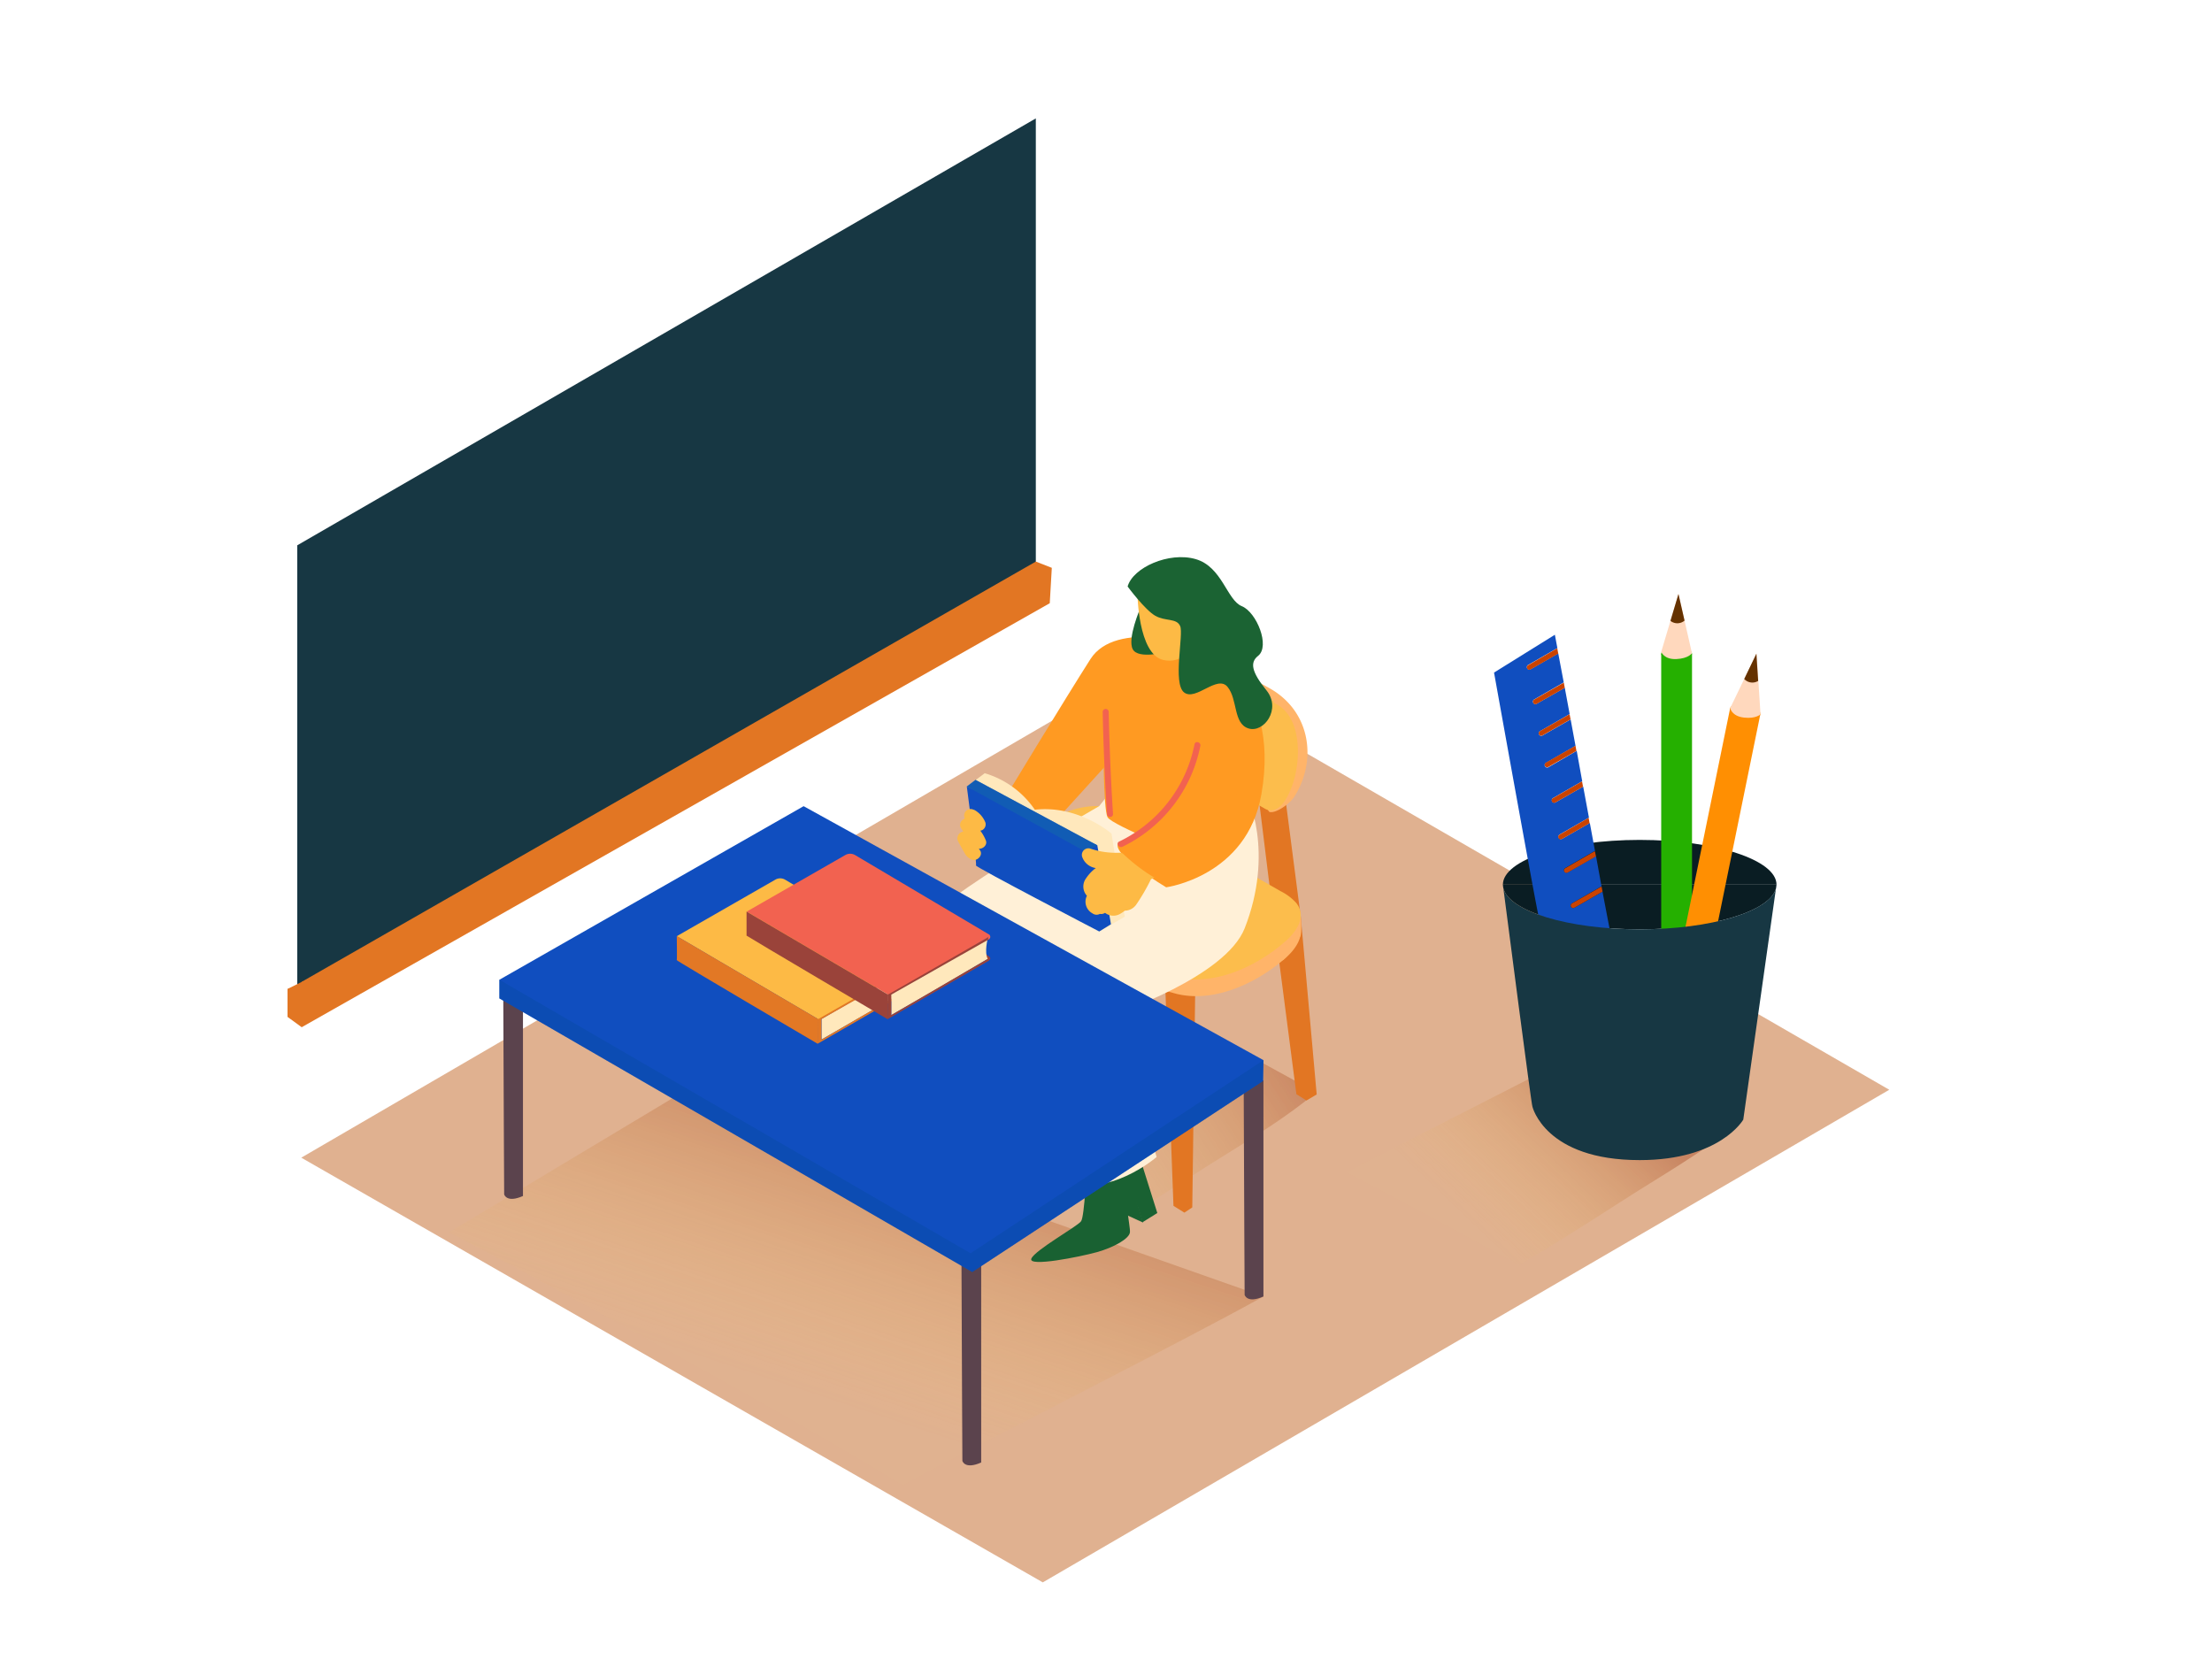 <svg id="Layer_1" data-name="Layer 1" xmlns="http://www.w3.org/2000/svg" xmlns:xlink="http://www.w3.org/1999/xlink" viewBox="0 0 400 300" width="406" height="306" class="illustration styles_illustrationTablet__1DWOa"><defs><linearGradient id="linear-gradient" x1="188.26" y1="207.43" x2="229.35" y2="180.75" gradientUnits="userSpaceOnUse"><stop offset="0" stop-color="#ffd555" stop-opacity="0.03"></stop><stop offset="1" stop-color="#942500"></stop></linearGradient><linearGradient id="linear-gradient-2" x1="266.1" y1="220.3" x2="290.53" y2="194.72" xlink:href="#linear-gradient"></linearGradient><linearGradient id="linear-gradient-3" x1="147.05" y1="251.26" x2="164.09" y2="200.16" xlink:href="#linear-gradient"></linearGradient></defs><title>81-90</title><polygon points="54.48 208.6 188.57 285.4 341.64 196.32 208.08 119.21 54.48 208.6" fill="#e0b190"></polygon><path d="M202.24,220.28q6.63-4.07,13.16-8.3c7.43-4.83,15.7-9.42,22.61-15.19l-36.79-20.16-35,29.7c7.2,3.77,17,9,31.21,16.79C199,222.17,200.65,221.26,202.24,220.28Z" opacity="0.32" fill="url(#linear-gradient)"></path><path d="M279.46,225.18q6.63-4.07,13.16-8.3c7.43-4.83,15.7-9.42,22.61-15.19l-34.76-9.37-37,18.91c7.2,3.77,17,9,31.21,16.79C276.24,227.07,277.87,226.16,279.46,225.18Z" opacity="0.32" fill="url(#linear-gradient-2)"></path><path d="M163.2,267.85c15-8.07,50.42-25.89,65.28-34.15l-104.94-37L81.21,222.09C96.87,230.29,141.52,254.44,163.2,267.85Z" opacity="0.32" fill="url(#linear-gradient-3)"></path><polygon points="187.31 104.75 187.31 20.67 53.75 97.87 53.75 181.95 187.31 104.75" fill="#173743"></polygon><polyline points="189.15 173.64 211.82 185.57 212.5 191.17 188.5 177.63" fill="#e27623"></polyline><path d="M188.22,164.49l-9.34,33.68,1.71,1a10.65,10.65,0,0,0,1.28-.79C182.38,198,194,163,194,163" fill="#e27623"></path><polyline points="209.77 157.92 216.14 177.81 215.6 217.6 214.17 218.54 212.2 217.31 210.72 177.79 204.97 157.92" fill="#e27623"></polyline><path d="M184.74,155.54s-.71,4.41.81,6.86,5.54-3.65,5.54-3.65" fill="#ffb469"></path><polyline points="205.87 131.49 204.97 147.61 209.19 149.79 209.98 132.53" fill="#ca6b00"></polyline><polyline points="232.4 143.36 235.23 165.14 238.1 197.17 236.25 198.26 234.43 197.12 230.34 165.64 227.59 143.36" fill="#e27623"></polyline><path d="M229.53,146.07c1.19.36,3.74-1.51,4.51-2.72,4.19-6.58,3-15.52-4.56-19.69-3.34-1.85-6.78-3.68-10.1-5.58-2.95-1.69-6.08-3.12-8.93-5a6.55,6.55,0,0,0-1.19-.65,4.06,4.06,0,0,0-4.29,1.46" fill="#ffb469"></path><path d="M229.84,145.79c2-.07,3.17-2.74,3.77-4.31,1.64-4.32,2-12.54-3-15a.59.59,0,0,1-.35-.47l-9.45-5.46-7.31-4.22c-1.28-.74-2.49-1.58-3.77-2.32s-2.54-1.6-3.94-.76-1.76,2.68-2,4.31a26.11,26.11,0,0,0,.58,11.3,9.91,9.91,0,0,0,4.86,5.37l6.79,3.93,12.59,7.26a2.68,2.68,0,0,0,.65.3A1.88,1.88,0,0,0,229.84,145.79Z" fill="#fcbd4c"></path><path d="M231.21,163.23l.38.22a9.45,9.45,0,0,1,2.82,2.13c1.91,2.39.06,5.13-1.83,6.81-5.12,4.55-12.88,8.27-19.82,6.59a61.52,61.52,0,0,1-17-7.48c-4.34-2.61-9.77-5.76-10.91-11.15a7.79,7.79,0,0,1,2.06-6.71c10.9-12.63,26.23-.77,37,5.41Z" fill="#ffb469"></path><path d="M235,163.73a14.46,14.46,0,0,1,.22,4.62,13,13,0,0,1-3.12,4.47c-1.27,1-.51-6.1-.51-6.1" fill="#ffb469"></path><path d="M231.21,160.2l.38.22a9.45,9.45,0,0,1,2.82,2.13c1.91,2.39.06,5.13-1.83,6.81-5.12,4.55-12.88,8.27-19.82,6.59a61.52,61.52,0,0,1-17-7.48c-4.34-2.61-9.77-5.76-10.91-11.15a7.79,7.79,0,0,1,2.06-6.71c10.9-12.63,26.23-.77,37,5.41Z" fill="#fcbd4c"></path><path d="M296.51,151.14c-13.66,0-24.74,3.62-24.74,8.09h49.48C321.25,154.76,310.17,151.14,296.51,151.14Z" fill="#0a1d23"></path><path d="M271.85,159.85l-.08-.63A2.74,2.74,0,0,0,271.85,159.85Z" fill="#06489e"></path><path d="M321.25,159.23l-.1.71A2.76,2.76,0,0,0,321.25,159.23Z" fill="#06489e"></path><path d="M296.51,167.31c12.93,0,23.54-3.24,24.64-7.38l.1-.71H271.77l.08.63C272.82,164,283.49,167.31,296.51,167.31Z" fill="#0a1d23"></path><rect x="300.4" y="117.47" width="5.57" height="57.42" fill="#25b000"></rect><ellipse cx="303.18" cy="117.47" rx="2.78" ry="1.18" fill="#25b000"></ellipse><rect x="307.07" y="127.29" width="5.57" height="57.42" transform="translate(37.47 -58.84) rotate(11.54)" fill="#ff8f02"></rect><ellipse cx="315.6" cy="127.87" rx="1.18" ry="2.78" transform="translate(127.18 411.51) rotate(-78.46)" fill="#ff8f02"></ellipse><path d="M289.78,160.49l-5.08,2.91a.45.45,0,0,1-.45-.78l5.2-3a.46.46,0,0,1,.16-.06l-1-5.5L283.49,157a.45.45,0,0,1-.45-.78l5.2-3a.45.45,0,0,1,.19-.06l-.94-5.09-5,2.87a.45.45,0,0,1-.45-.78l5.2-3,.1,0-1.05-5.67-5,2.86a.45.45,0,0,1-.45-.78l5.2-3,.08,0-1-5.54L280,138a.45.45,0,0,1-.45-.78l5.2-3a.46.46,0,0,1,.16-.06l-.89-4.81-5.09,2.91a.45.45,0,0,1-.45-.78l5.2-3a.46.46,0,0,1,.17-.06l-.89-4.8-5.08,2.9a.45.45,0,0,1-.45-.78l5.2-3a.46.46,0,0,1,.15-.05l-1-5.28-5,2.87a.45.45,0,0,1-.45-.78l5.2-3,.1,0-.46-2.46-11,6.84s7.84,43.65,8,43.74c4.58,2.39,12.91,2.67,12.91,2.67Z" fill="#104ebf"></path><path d="M276.33,119.54a.45.45,0,0,0,.45.78l5-2.87-.17-.92-.1,0Z" fill="#ca4300"></path><path d="M277.43,125.76a.45.45,0,0,0,.45.78l5.08-2.9-.17-.91a.46.46,0,0,0-.15.05Z" fill="#ca4300"></path><path d="M278.47,131.47a.45.45,0,0,0,.45.78l5.09-2.91-.17-.9a.46.46,0,0,0-.17.06Z" fill="#ca4300"></path><path d="M279.54,137.17a.45.45,0,0,0,.45.78l5.08-2.91-.17-.9a.46.46,0,0,0-.16.06Z" fill="#ca4300"></path><path d="M280.81,143.6a.45.45,0,0,0,.45.78l5-2.86-.17-.93-.08,0Z" fill="#ca4300"></path><path d="M282,150.2a.45.45,0,0,0,.45.78l5-2.87-.17-.92-.1,0Z" fill="#ca4300"></path><path d="M288.24,153.26l-5.2,3a.45.45,0,0,0,.45.78l5.11-2.92-.17-.89A.45.45,0,0,0,288.24,153.26Z" fill="#ca4300"></path><path d="M284.26,162.62a.45.45,0,0,0,.45.78l5.08-2.91-.17-.9a.46.46,0,0,0-.16.06Z" fill="#ca4300"></path><path d="M312.87,127.31s.28,1.46,2.49,1.71,3-.6,3-.6l-.72-11Z" fill="#ffd8bd"></path><path d="M317.61,117.47l-2.2,4.57a2,2,0,0,0,2.52.35Z" fill="#653200"></path><path d="M300.4,117.14s.51,1.4,2.73,1.3,2.83-1.06,2.83-1.06l-2.44-10.71Z" fill="#ffd8bd"></path><path d="M303.52,106.67l-1.45,4.86a2,2,0,0,0,2.55-.05Z" fill="#653200"></path><path d="M296.51,167.31c-13,0-23.68-3.29-24.66-7.46.65,5,5.09,39.32,5.26,39.52,0,0,2.27,9.68,19.4,9.67,14.57,0,18.73-7.32,18.73-7.32l5.91-41.79C320,164.07,309.44,167.31,296.51,167.31Z" fill="#173743"></path><polygon points="187.31 100.81 54.56 176.8 54.56 185.01 189.83 108.34 190.2 101.94 187.31 100.81" fill="#e27623"></polygon><polyline points="56.87 178.28 54.66 176.77 51.99 178.09 56.98 180.99" fill="#e27623"></polyline><polyline points="51.99 178.09 51.99 183.14 54.56 185.01 55.17 178.09" fill="#e27623"></polyline><path d="M206.69,220.33l-4.14-1.9s-.4-3.59,1-4.35S206.69,220.33,206.69,220.33Z" fill="#196132"></path><path d="M196.5,210.33s-.37,8.84-1,9.76-8.35,5.21-9,6.77,8.76-.32,11.83-1.17,5.91-2.45,6-3.61-1.3-7.06-.16-7,2.43,5.2,2.43,5.2l2.68-1.67-6.47-20.54" fill="#196132"></path><path d="M187.89,212l-4.14-1.9s-.4-3.59,1-4.35S187.89,212,187.89,212Z" fill="#196132"></path><path d="M177.7,202s-.37,8.84-1,9.76-8.35,5.21-9,6.77,8.76-.32,11.83-1.17,5.91-2.45,6-3.61-1.3-7.06-.16-7,2.43,5.2,2.43,5.2l2.68-1.67-6.47-20.54" fill="#196132"></path><path d="M206.66,135c1.47,1.35,5.26,20.5,3.23,29.79s-24.38,13.64-24.38,13.64l5.79,23.41s-8.45,6.69-16.71,4.21c-3-.9-10.49-34.52-8-39.29s32.17-21.72,32.17-21.72" fill="#fff0d7"></path><path d="M224.51,141.64c1.47,1.35,5.84,12.07.57,25.47-3.48,8.84-23.36,15.47-23.36,15.47l7.43,25.9s-8.79,7.62-16.71,4.21-10.83-35.38-8.33-40.15,28.17-21.92,28.17-21.92" fill="#fff0d7"></path><path d="M216.8,115.95s15,5.83,11.3,26.93c-2.59,14.87-17.22,16.83-17.22,16.83s-9.75-5.83-8.71-7.89l12.9-7.09-15-7.15L189.69,149l-7.76-5.77s10.63-17.54,15.26-24.79S216.8,115.95,216.8,115.95Z" fill="#ff9a22"></path><line x1="174.83" y1="141.48" x2="176.14" y2="140.14" fill="#fff7f0"></line><path d="M198.43,152.12,201,150s-5.94-5.2-13.87-4.32a16.7,16.7,0,0,0-9.06-6.6l-3.23,2.44" fill="#ffe8bc"></path><polyline points="200.99 149.96 203.39 165.03 198.78 167.7 194.8 153.97" fill="#ffe8bc"></polyline><path d="M198.43,152.12l2.47,14.27-2.12,1.31S176.28,156,176.49,155.76s-1.66-14.28-1.66-14.28" fill="#104ebf"></path><polygon points="176.41 140.28 198.43 152.12 196.41 153.32 174.83 141.48 176.41 140.28" fill="#104ebf"></polygon><polygon points="176.41 140.28 198.43 152.12 196.41 153.32 174.83 141.48 176.41 140.28" fill="#1371a5" opacity="0.42"></polygon><path d="M195.68,154.17a1.19,1.19,0,0,1,1.42-1.48,14.49,14.49,0,0,0,5.31.77,1.1,1.1,0,0,1,.56.12l.05,0a32.21,32.21,0,0,0,5.71,4.37l-.6.3a35.42,35.42,0,0,1-2.67,4.6,2.57,2.57,0,0,1-2.06,1.09,6.5,6.5,0,0,1-.84.57,2.44,2.44,0,0,1-2.73-.18,1.3,1.3,0,0,1-.94.19,1.24,1.24,0,0,1-1.34-.1,2.39,2.39,0,0,1-1-3.18,2.48,2.48,0,0,1-.16-3.15,7.52,7.52,0,0,1,1.76-1.86A3.07,3.07,0,0,1,195.68,154.17Z" fill="#fdba45"></path><path d="M174.19,149.63c-.13-.2-.26-.39-.39-.6a1.12,1.12,0,0,1,.5-1.64l.16-.16a1.19,1.19,0,0,1,.45-1.51,1.21,1.21,0,0,1,1.11-.05,1,1,0,0,1,.3.12,4.52,4.52,0,0,1,1.87,2.2,1.18,1.18,0,0,1-.51,1.34,1.25,1.25,0,0,1-.41.14h0a7.26,7.26,0,0,1,1,1.76c.33.82-.51,1.56-1.27,1.51l.18.24c.67.83-.38,2-1.29,1.76a2.45,2.45,0,0,1-1.49-1.28c-.4-.68-.78-1.38-1.15-2.07A1.24,1.24,0,0,1,174.19,149.63Z" fill="#fdba45"></path><path d="M199.53,132.26s-.06,13.35.76,14.79,15.06,7.12,15.06,7.12L223.83,143Z" fill="#ff9a22"></path><path d="M206.19,109.26s-2.36,5.47-1.36,7.39,6.2.47,6.2.47" fill="#1b6333"></path><path d="M205.68,106.5s.09,11,4.64,12.09,6.81-4.55,6.81-4.55.75-7.44-.75-9S208,103.33,205.68,106.5Z" fill="#fdba45"></path><path d="M203.91,105.32s3.14,4.24,5,5.29,3.84.38,4.5,1.86-1.39,10.36.71,12,6-3.27,7.86-1,1,6.63,3.78,7.51,6-3.5,3.26-6.88-3-5.06-1.53-6.23c2.24-1.74-.25-7.91-2.94-9s-3.54-7.13-8.35-8.51S204.86,101.89,203.91,105.32Z" fill="#1b6333"></path><path d="M200.49,128q.19,9.24.78,18.46c0,.7-1,.72-1.09,0q-.58-9.22-.78-18.46A.54.54,0,0,1,200.49,128Z" fill="#f26250"></path><path d="M202.37,151.44A24.79,24.79,0,0,0,216,133.86c.14-.69,1.19-.42,1.06.27a25.8,25.8,0,0,1-14.07,18.24C202.31,152.68,201.74,151.75,202.37,151.44Z" fill="#f26250"></path><path d="M91,177.59c.07,19.82.17,37.65.17,37.65s.42,1.61,3.4.29V176.43C93.39,176.83,92.19,177.21,91,177.59Z" fill="#5b434d"></path><path d="M173.86,225.78c.07,19.82.17,37.65.17,37.65s.42,1.61,3.4.29V224.63C176.25,225,175.05,225.41,173.86,225.78Z" fill="#5b434d"></path><path d="M224.9,195.76c.07,19.82.17,37.65.17,37.65s.42,1.61,3.4.29V194.6C227.29,195,226.1,195.38,224.9,195.76Z" fill="#5b434d"></path><polyline points="90.3 176.43 90.3 179.8 175.81 229.28 228.4 194.74 228.48 190.97" fill="#104ebf"></polyline><polyline points="90.3 176.43 90.3 179.8 175.81 229.28 228.4 194.74 228.48 190.97" fill="#06489e" opacity="0.36"></polyline><polygon points="90.3 176.43 145.32 145.04 228.48 190.97 175.51 225.89 90.3 176.43" fill="#104ebf"></polygon><path d="M166,177.49c.08,0,.85-.31.21-.8a13.26,13.26,0,0,0-1.34-.92" fill="#e27825"></path><path d="M166,173.42s-.64,2.39,0,3.66l-8.77,5.15-8.67,5v-3.71" fill="#ffe8bc"></path><path d="M166.26,173.05q0,.25-.06.5l-17.66,10v3.71L166.18,177c0,.15,0,.29,0,.44L147.85,188V183Z" fill="#e27825"></path><path d="M166.16,173.12l-18.22,10.43-25.56-15,17.82-10.22a1.76,1.76,0,0,1,1.77,0l24.18,14.33A.26.26,0,0,1,166.16,173.12Z" fill="#fdba45"></path><path d="M147.85,188s-25.54-15-25.47-15.12,0-4.35,0-4.35l25.56,15Z" fill="#e27825"></path><path d="M166.16,172.66a.65.65,0,0,1,.27.46c0,.31-.3.46-.42.53" fill="#fdba45"></path><path d="M178.61,173c.08,0,.85-.31.21-.8a13.26,13.26,0,0,0-1.34-.92" fill="#9a433a"></path><path d="M178.61,169s-.64,2.39,0,3.66l-8.77,5.15-8.67,5V179.1" fill="#ffe8bc"></path><path d="M178.9,168.61q0,.25-.06.5l-17.66,10v3.71l17.65-10.29c0,.15,0,.29,0,.44L160.5,183.56v-5.05Z" fill="#9a433a"></path><path d="M178.8,168.67,160.59,179.1l-25.56-15,17.82-10.22a1.76,1.76,0,0,1,1.77,0l24.18,14.33A.26.26,0,0,1,178.8,168.67Z" fill="#f26250"></path><path d="M160.5,183.56S135,168.52,135,168.45s0-4.35,0-4.35l25.56,15Z" fill="#9a433a"></path><path d="M178.81,168.21a.65.65,0,0,1,.27.46c0,.31-.3.46-.42.53" fill="#f26250"></path></svg>